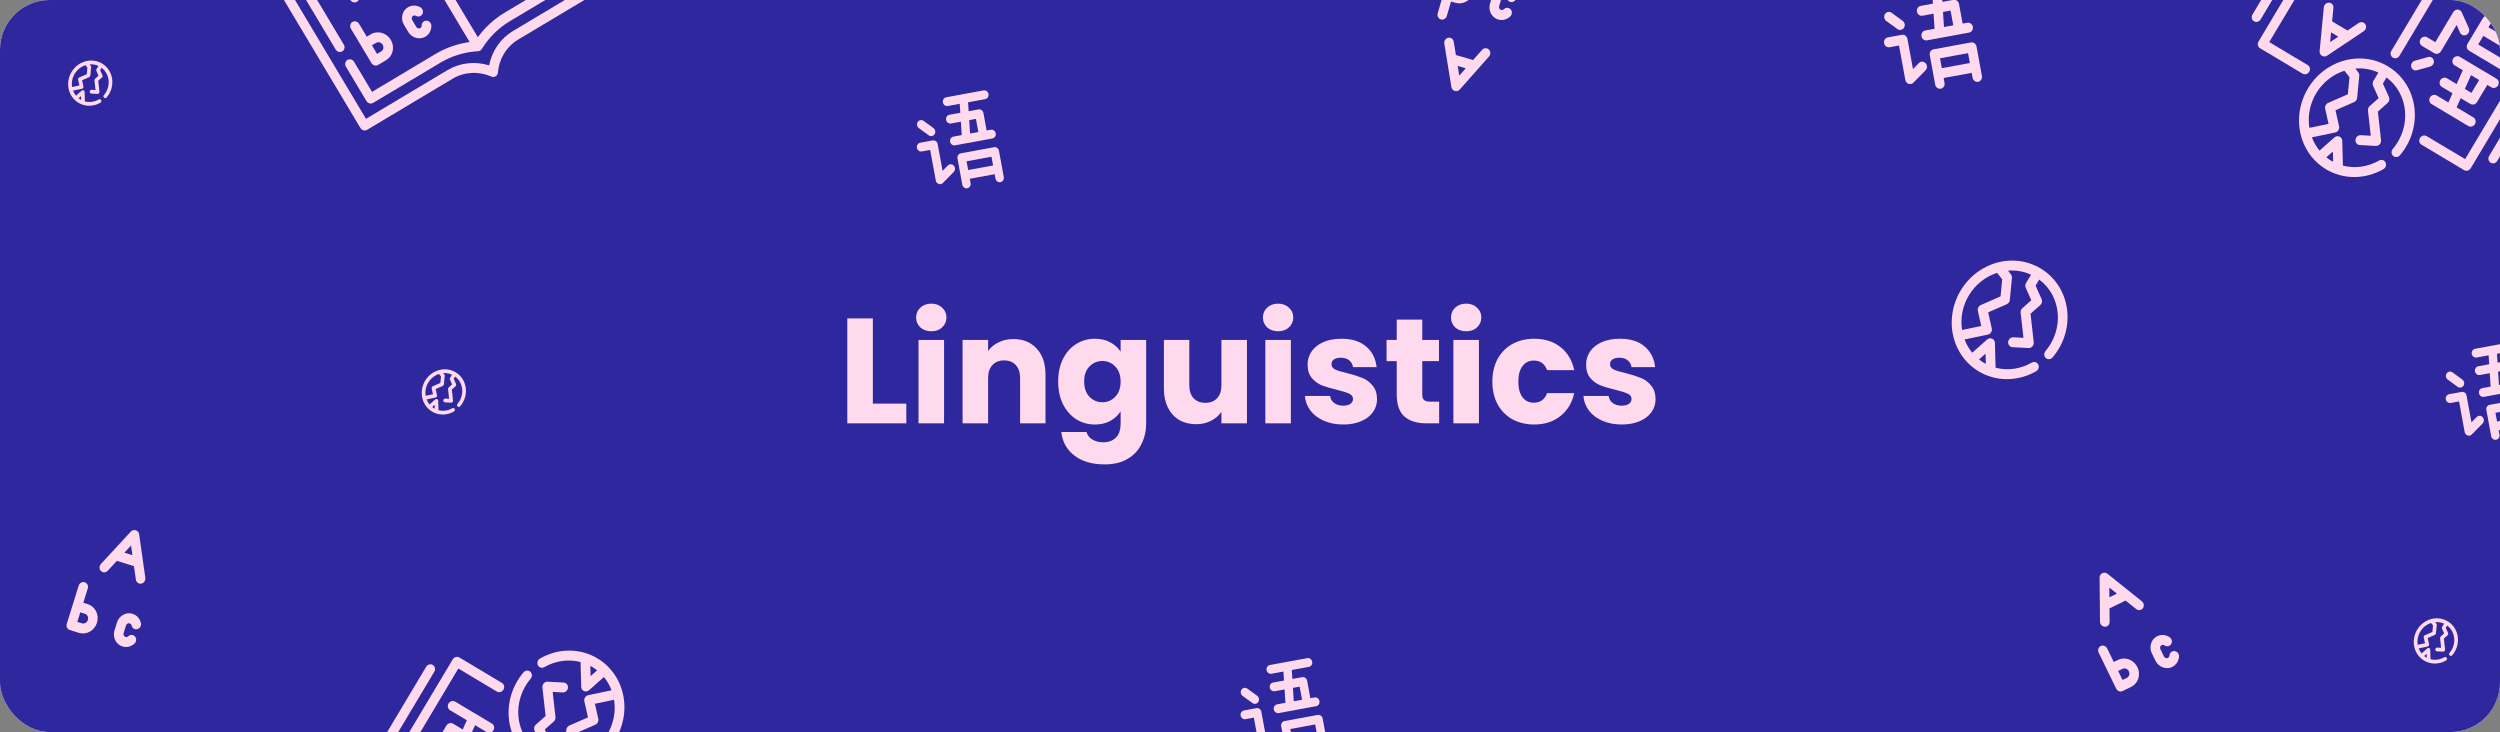 <svg width="1004" height="294" viewBox="0 0 1004 294" fill="none" xmlns="http://www.w3.org/2000/svg">
<rect x="0" y="0" width="1004" height="294" fill="#808080" stroke="none"/>
<g clip-path="url(#clip0)">
<rect width="1004" height="294" rx="20" fill="white"/>
<rect width="1004" height="294" rx="20" fill="#2E279D"/>
<path d="M350.541 162.08H363.981V170H340.281V127.88H350.541V162.08ZM374.034 133.04C372.234 133.04 370.754 132.52 369.594 131.48C368.474 130.4 367.914 129.08 367.914 127.52C367.914 125.92 368.474 124.6 369.594 123.56C370.754 122.48 372.234 121.94 374.034 121.94C375.794 121.94 377.234 122.48 378.354 123.56C379.514 124.6 380.094 125.92 380.094 127.52C380.094 129.08 379.514 130.4 378.354 131.48C377.234 132.52 375.794 133.04 374.034 133.04ZM379.134 136.52V170H368.874V136.52H379.134ZM406.97 136.16C410.89 136.16 414.01 137.44 416.33 140C418.69 142.52 419.87 146 419.87 150.44V170H409.67V151.82C409.67 149.58 409.09 147.84 407.93 146.6C406.77 145.36 405.21 144.74 403.25 144.74C401.29 144.74 399.73 145.36 398.57 146.6C397.41 147.84 396.83 149.58 396.83 151.82V170H386.57V136.52H396.83V140.96C397.87 139.48 399.27 138.32 401.03 137.48C402.79 136.6 404.77 136.16 406.97 136.16ZM439.719 136.04C442.079 136.04 444.139 136.52 445.899 137.48C447.699 138.44 449.079 139.7 450.039 141.26V136.52H460.299V169.94C460.299 173.02 459.679 175.8 458.439 178.28C457.239 180.8 455.379 182.8 452.859 184.28C450.379 185.76 447.279 186.5 443.559 186.5C438.599 186.5 434.579 185.32 431.499 182.96C428.419 180.64 426.659 177.48 426.219 173.48H436.359C436.679 174.76 437.439 175.76 438.639 176.48C439.839 177.24 441.319 177.62 443.079 177.62C445.199 177.62 446.879 177 448.119 175.76C449.399 174.56 450.039 172.62 450.039 169.94V165.2C449.039 166.76 447.659 168.04 445.899 169.04C444.139 170 442.079 170.48 439.719 170.48C436.959 170.48 434.459 169.78 432.219 168.38C429.979 166.94 428.199 164.92 426.879 162.32C425.599 159.68 424.959 156.64 424.959 153.2C424.959 149.76 425.599 146.74 426.879 144.14C428.199 141.54 429.979 139.54 432.219 138.14C434.459 136.74 436.959 136.04 439.719 136.04ZM450.039 153.26C450.039 150.7 449.319 148.68 447.879 147.2C446.479 145.72 444.759 144.98 442.719 144.98C440.679 144.98 438.939 145.72 437.499 147.2C436.099 148.64 435.399 150.64 435.399 153.2C435.399 155.76 436.099 157.8 437.499 159.32C438.939 160.8 440.679 161.54 442.719 161.54C444.759 161.54 446.479 160.8 447.879 159.32C449.319 157.84 450.039 155.82 450.039 153.26ZM500.782 136.52V170H490.522V165.44C489.482 166.92 488.062 168.12 486.262 169.04C484.502 169.92 482.542 170.36 480.382 170.36C477.822 170.36 475.562 169.8 473.602 168.68C471.642 167.52 470.122 165.86 469.042 163.7C467.962 161.54 467.422 159 467.422 156.08V136.52H477.622V154.7C477.622 156.94 478.202 158.68 479.362 159.92C480.522 161.16 482.082 161.78 484.042 161.78C486.042 161.78 487.622 161.16 488.782 159.92C489.942 158.68 490.522 156.94 490.522 154.7V136.52H500.782ZM513.312 133.04C511.512 133.04 510.032 132.52 508.872 131.48C507.752 130.4 507.192 129.08 507.192 127.52C507.192 125.92 507.752 124.6 508.872 123.56C510.032 122.48 511.512 121.94 513.312 121.94C515.072 121.94 516.512 122.48 517.632 123.56C518.792 124.6 519.372 125.92 519.372 127.52C519.372 129.08 518.792 130.4 517.632 131.48C516.512 132.52 515.072 133.04 513.312 133.04ZM518.412 136.52V170H508.152V136.52H518.412ZM539.467 170.48C536.547 170.48 533.947 169.98 531.667 168.98C529.387 167.98 527.587 166.62 526.267 164.9C524.947 163.14 524.207 161.18 524.047 159.02H534.187C534.307 160.18 534.847 161.12 535.807 161.84C536.767 162.56 537.947 162.92 539.347 162.92C540.627 162.92 541.607 162.68 542.287 162.2C543.007 161.68 543.367 161.02 543.367 160.22C543.367 159.26 542.867 158.56 541.867 158.12C540.867 157.64 539.247 157.12 537.007 156.56C534.607 156 532.607 155.42 531.007 154.82C529.407 154.18 528.027 153.2 526.867 151.88C525.707 150.52 525.127 148.7 525.127 146.42C525.127 144.5 525.647 142.76 526.687 141.2C527.767 139.6 529.327 138.34 531.367 137.42C533.447 136.5 535.907 136.04 538.747 136.04C542.947 136.04 546.247 137.08 548.647 139.16C551.087 141.24 552.487 144 552.847 147.44H543.367C543.207 146.28 542.687 145.36 541.807 144.68C540.967 144 539.847 143.66 538.447 143.66C537.247 143.66 536.327 143.9 535.687 144.38C535.047 144.82 534.727 145.44 534.727 146.24C534.727 147.2 535.227 147.92 536.227 148.4C537.267 148.88 538.867 149.36 541.027 149.84C543.507 150.48 545.527 151.12 547.087 151.76C548.647 152.36 550.007 153.36 551.167 154.76C552.367 156.12 552.987 157.96 553.027 160.28C553.027 162.24 552.467 164 551.347 165.56C550.267 167.08 548.687 168.28 546.607 169.16C544.567 170.04 542.187 170.48 539.467 170.48ZM577.964 161.3V170H572.744C569.024 170 566.124 169.1 564.044 167.3C561.964 165.46 560.924 162.48 560.924 158.36V145.04H556.844V136.52H560.924V128.36H571.184V136.52H577.904V145.04H571.184V158.48C571.184 159.48 571.424 160.2 571.904 160.64C572.384 161.08 573.184 161.3 574.304 161.3H577.964ZM588.839 133.04C587.039 133.04 585.559 132.52 584.399 131.48C583.279 130.4 582.719 129.08 582.719 127.52C582.719 125.92 583.279 124.6 584.399 123.56C585.559 122.48 587.039 121.94 588.839 121.94C590.599 121.94 592.039 122.48 593.159 123.56C594.319 124.6 594.899 125.92 594.899 127.52C594.899 129.08 594.319 130.4 593.159 131.48C592.039 132.52 590.599 133.04 588.839 133.04ZM593.939 136.52V170H583.679V136.52H593.939ZM599.334 153.26C599.334 149.78 600.034 146.74 601.434 144.14C602.874 141.54 604.854 139.54 607.374 138.14C609.934 136.74 612.854 136.04 616.134 136.04C620.334 136.04 623.834 137.14 626.634 139.34C629.474 141.54 631.334 144.64 632.214 148.64H621.294C620.374 146.08 618.594 144.8 615.954 144.8C614.074 144.8 612.574 145.54 611.454 147.02C610.334 148.46 609.774 150.54 609.774 153.26C609.774 155.98 610.334 158.08 611.454 159.56C612.574 161 614.074 161.72 615.954 161.72C618.594 161.72 620.374 160.44 621.294 157.88H632.214C631.334 161.8 629.474 164.88 626.634 167.12C623.794 169.36 620.294 170.48 616.134 170.48C612.854 170.48 609.934 169.78 607.374 168.38C604.854 166.98 602.874 164.98 601.434 162.38C600.034 159.78 599.334 156.74 599.334 153.26ZM651.322 170.48C648.402 170.48 645.802 169.98 643.522 168.98C641.242 167.98 639.442 166.62 638.122 164.9C636.802 163.14 636.062 161.18 635.902 159.02H646.042C646.162 160.18 646.702 161.12 647.662 161.84C648.622 162.56 649.802 162.92 651.202 162.92C652.482 162.92 653.462 162.68 654.142 162.2C654.862 161.68 655.222 161.02 655.222 160.22C655.222 159.26 654.722 158.56 653.722 158.12C652.722 157.64 651.102 157.12 648.862 156.56C646.462 156 644.462 155.42 642.862 154.82C641.262 154.18 639.882 153.2 638.722 151.88C637.562 150.52 636.982 148.7 636.982 146.42C636.982 144.5 637.502 142.76 638.542 141.2C639.622 139.6 641.182 138.34 643.222 137.42C645.302 136.5 647.762 136.04 650.602 136.04C654.802 136.04 658.102 137.08 660.502 139.16C662.942 141.24 664.342 144 664.702 147.44H655.222C655.062 146.28 654.542 145.36 653.662 144.68C652.822 144 651.702 143.66 650.302 143.66C649.102 143.66 648.182 143.9 647.542 144.38C646.902 144.82 646.582 145.44 646.582 146.24C646.582 147.2 647.082 147.92 648.082 148.4C649.122 148.88 650.722 149.36 652.882 149.84C655.362 150.48 657.382 151.12 658.942 151.76C660.502 152.36 661.862 153.36 663.022 154.76C664.222 156.12 664.842 157.96 664.882 160.28C664.882 162.24 664.322 164 663.202 165.56C662.122 167.08 660.542 168.28 658.462 169.16C656.422 170.04 654.042 170.48 651.322 170.48Z" fill="#FFD9EE"/>
<path d="M207.406 -63.311C206.971 -63.052 206.663 -62.621 206.549 -62.114C206.435 -61.606 206.524 -61.065 206.798 -60.607L238.756 -7.112L205.98 12.468C203.529 13.941 201.419 15.922 199.777 18.292C198.135 20.662 196.995 23.371 196.427 26.255C193.618 25.388 190.692 25.107 187.827 25.43C184.962 25.753 182.217 26.672 179.759 28.133L146.984 47.713L115.026 -5.781C114.752 -6.239 114.317 -6.575 113.817 -6.715C113.316 -6.855 112.79 -6.788 112.356 -6.528C111.921 -6.268 111.613 -5.837 111.499 -5.33C111.385 -4.823 111.475 -4.281 111.748 -3.823L144.737 51.397C145.01 51.854 145.445 52.19 145.946 52.33C146.446 52.47 146.972 52.403 147.407 52.143L181.821 31.584C184.113 30.222 186.707 29.439 189.398 29.293C192.089 29.148 194.804 29.646 197.332 30.747C197.612 30.87 197.914 30.926 198.213 30.91C198.512 30.893 198.801 30.806 199.055 30.654C199.309 30.502 199.523 30.29 199.679 30.034C199.835 29.778 199.929 29.486 199.954 29.18C200.182 26.433 201.031 23.806 202.434 21.505C203.837 19.204 205.756 17.293 208.042 15.919L242.456 -4.64C242.891 -4.9 243.199 -5.331 243.313 -5.838C243.427 -6.345 243.338 -6.887 243.064 -7.345L210.075 -62.565C209.802 -63.023 209.367 -63.358 208.866 -63.498C208.366 -63.638 207.84 -63.571 207.406 -63.311Z" fill="#FFD9EE"/>
<path d="M141.538 8.82C141.103 9.079 140.795 9.51 140.681 10.018C140.567 10.525 140.656 11.067 140.93 11.524L149.177 25.329C149.45 25.787 149.885 26.123 150.386 26.263C150.887 26.403 151.412 26.336 151.847 26.076L155.124 24.118C156.428 23.339 157.353 22.047 157.695 20.525C158.037 19.003 157.768 17.377 156.948 16.004C156.128 14.631 154.823 13.624 153.321 13.204C151.819 12.784 150.243 12.985 148.939 13.764L147.3 14.743L144.207 9.566C143.934 9.109 143.499 8.773 142.998 8.633C142.498 8.493 141.972 8.56 141.538 8.82ZM153.67 17.962C153.944 18.42 154.033 18.962 153.919 19.469C153.805 19.976 153.497 20.407 153.063 20.667L151.424 21.646L149.362 18.195L151.001 17.215C151.435 16.956 151.961 16.889 152.461 17.029C152.962 17.169 153.397 17.504 153.67 17.962Z" fill="#FFD9EE"/>
<path d="M138.711 -18.636L140.403 -0.915C140.428 -0.655 140.502 -0.4 140.622 -0.165C140.742 0.071 140.905 0.281 141.102 0.456C141.298 0.63 141.525 0.764 141.768 0.851C142.012 0.938 142.267 0.976 142.52 0.962C142.774 0.948 143.019 0.883 143.244 0.771C143.468 0.659 143.666 0.501 143.828 0.307C143.989 0.114 144.11 -0.113 144.184 -0.358C144.258 -0.604 144.283 -0.865 144.258 -1.125L143.74 -6.545L149.908 -10.23L154.435 -7.205C154.874 -6.911 155.401 -6.803 155.9 -6.905C156.399 -7.006 156.829 -7.308 157.096 -7.745C157.363 -8.182 157.444 -8.718 157.322 -9.235C157.201 -9.751 156.886 -10.206 156.447 -10.5L141.644 -20.389C141.333 -20.566 140.986 -20.659 140.637 -20.659C140.288 -20.659 139.949 -20.566 139.653 -20.39C139.358 -20.213 139.115 -19.959 138.95 -19.651C138.785 -19.344 138.702 -18.994 138.711 -18.636ZM146.207 -12.702L143.316 -10.975L142.943 -14.883L146.207 -12.702Z" fill="#FFD9EE"/>
<path d="M165.892 6.363C166.067 6.259 166.269 6.206 166.476 6.209C166.683 6.213 166.888 6.273 167.069 6.384C167.523 6.635 168.046 6.698 168.527 6.56C169.008 6.422 169.409 6.094 169.644 5.646C169.878 5.198 169.928 4.666 169.782 4.163C169.637 3.66 169.307 3.227 168.864 2.956C167.881 2.38 166.754 2.144 165.659 2.285C164.563 2.426 163.56 2.936 162.805 3.736C162.051 4.535 161.586 5.581 161.484 6.709C161.382 7.837 161.648 8.985 162.241 9.975L163.904 12.758C164.494 13.751 165.378 14.53 166.42 14.976C167.462 15.422 168.603 15.51 169.666 15.225C170.729 14.94 171.654 14.299 172.298 13.401C172.942 12.503 173.268 11.398 173.227 10.259C173.198 9.74 172.973 9.245 172.599 8.878C172.225 8.511 171.733 8.303 171.227 8.297C170.722 8.291 170.243 8.489 169.893 8.847C169.544 9.205 169.352 9.696 169.358 10.214C169.369 10.427 169.325 10.636 169.23 10.819C169.135 11.004 168.993 11.156 168.818 11.261C168.686 11.34 168.538 11.39 168.385 11.41C168.231 11.429 168.074 11.417 167.922 11.375C167.77 11.332 167.626 11.259 167.499 11.161C167.372 11.062 167.264 10.94 167.182 10.8L165.519 8.017C165.352 7.737 165.298 7.405 165.368 7.095C165.438 6.785 165.626 6.522 165.892 6.363Z" fill="#FFD9EE"/>
<path d="M194.168 -1.823C194.518 -1.832 194.854 -1.938 195.142 -2.131C195.429 -2.323 195.656 -2.594 195.799 -2.915L198.654 -9.303C198.758 -9.536 198.815 -9.79 198.822 -10.05C198.83 -10.309 198.787 -10.57 198.696 -10.818C198.605 -11.065 198.469 -11.294 198.294 -11.492C198.12 -11.689 197.91 -11.851 197.678 -11.968C197.446 -12.085 197.196 -12.155 196.942 -12.175C196.687 -12.194 196.434 -12.162 196.197 -12.08C195.959 -11.998 195.742 -11.868 195.557 -11.698C195.372 -11.528 195.223 -11.321 195.12 -11.088L193.745 -8.01L187.424 -18.591C187.15 -19.049 186.716 -19.385 186.215 -19.525C185.714 -19.665 185.189 -19.598 184.754 -19.338L179.838 -16.401C179.403 -16.141 179.095 -15.71 178.981 -15.203C178.867 -14.696 178.956 -14.154 179.23 -13.696C179.503 -13.239 179.938 -12.903 180.439 -12.763C180.939 -12.623 181.465 -12.69 181.9 -12.95L185.177 -14.908L192.393 -2.828C192.58 -2.516 192.844 -2.257 193.156 -2.08C193.469 -1.903 193.818 -1.814 194.168 -1.823Z" fill="#FFD9EE"/>
<path d="M137.467 20.617C137.902 20.358 138.21 19.927 138.324 19.42C138.438 18.913 138.348 18.37 138.075 17.913L118.488 -14.874L133.933 -24.101C134.368 -24.361 134.676 -24.792 134.79 -25.299C134.904 -25.806 134.815 -26.348 134.541 -26.806C134.268 -27.264 133.833 -27.599 133.332 -27.739C132.832 -27.879 132.306 -27.812 131.872 -27.553L114.787 -17.346C114.353 -17.087 114.044 -16.656 113.93 -16.148C113.816 -15.641 113.906 -15.099 114.179 -14.642L134.797 19.871C135.071 20.329 135.506 20.664 136.006 20.804C136.507 20.944 137.032 20.877 137.467 20.617Z" fill="#FFD9EE"/>
<path d="M149.838 41.325L176.924 25.144C181.494 22.424 186.666 20.857 192.034 20.566C192.061 20.563 192.081 20.537 192.115 20.541C192.382 20.515 192.639 20.433 192.869 20.3C193.093 20.159 193.283 19.97 193.427 19.745C193.445 19.72 193.478 19.715 193.492 19.683C196.296 15.096 200.129 11.287 204.691 8.555L231.777 -7.626C232.212 -7.886 232.52 -8.317 232.634 -8.824C232.748 -9.331 232.659 -9.873 232.385 -10.331L199.396 -65.551C199.123 -66.009 198.688 -66.344 198.187 -66.484C197.687 -66.624 197.161 -66.557 196.727 -66.298L179.642 -56.091C179.208 -55.832 178.899 -55.401 178.785 -54.894C178.671 -54.386 178.761 -53.844 179.034 -53.387C179.308 -52.929 179.743 -52.593 180.243 -52.453C180.744 -52.313 181.269 -52.38 181.704 -52.64L197.15 -61.867L228.077 -10.099L202.63 5.104C198.438 7.621 194.793 10.96 191.892 14.942L170.797 -20.368C170.524 -20.826 170.089 -21.161 169.588 -21.301C169.088 -21.441 168.562 -21.374 168.128 -21.114C167.693 -20.855 167.385 -20.424 167.271 -19.917C167.157 -19.41 167.246 -18.867 167.52 -18.41L188.605 16.884C183.726 17.559 179.061 19.191 174.862 21.692L149.415 36.895L142.199 24.815C141.925 24.358 141.49 24.022 140.99 23.882C140.489 23.742 139.964 23.809 139.529 24.069C139.094 24.328 138.786 24.759 138.672 25.266C138.558 25.774 138.648 26.316 138.921 26.773L147.168 40.578C147.442 41.036 147.877 41.372 148.377 41.512C148.878 41.652 149.403 41.585 149.838 41.325Z" fill="#FFD9EE"/>
<path d="M1000.24 65.337C999.81 65.077 999.502 64.646 999.388 64.139C999.274 63.632 999.364 63.09 999.637 62.632L1031.59 9.138L998.819 -10.443C996.369 -11.915 994.258 -13.896 992.616 -16.267C990.974 -18.637 989.835 -21.346 989.267 -24.23C986.458 -23.363 983.532 -23.082 980.667 -23.405C977.801 -23.727 975.057 -24.647 972.599 -26.107L939.823 -45.688L907.865 7.807C907.591 8.264 907.157 8.6 906.656 8.74C906.155 8.88 905.63 8.813 905.195 8.553C904.761 8.294 904.452 7.863 904.338 7.356C904.224 6.848 904.314 6.306 904.587 5.849L937.576 -49.371C937.85 -49.829 938.285 -50.165 938.785 -50.305C939.286 -50.445 939.811 -50.378 940.246 -50.118L974.66 -29.558C976.953 -28.197 979.546 -27.413 982.237 -27.268C984.928 -27.123 987.644 -27.62 990.171 -28.722C990.452 -28.845 990.754 -28.9 991.053 -28.884C991.352 -28.868 991.64 -28.781 991.894 -28.629C992.149 -28.477 992.362 -28.264 992.518 -28.009C992.674 -27.753 992.768 -27.461 992.793 -27.155C993.021 -24.408 993.87 -21.78 995.273 -19.48C996.676 -17.179 998.596 -15.267 1000.88 -13.894L1035.3 6.666C1035.73 6.925 1036.04 7.356 1036.15 7.863C1036.27 8.371 1036.18 8.913 1035.9 9.37L1002.91 64.59C1002.64 65.048 1002.21 65.384 1001.71 65.524C1001.2 65.664 1000.68 65.597 1000.24 65.337Z" fill="#FFD9EE"/>
<path d="M931.55 20.662L933.242 2.94C933.267 2.68 933.342 2.425 933.462 2.19C933.582 1.955 933.745 1.744 933.941 1.57C934.138 1.395 934.364 1.261 934.608 1.174C934.851 1.087 935.107 1.05 935.36 1.063C935.613 1.077 935.859 1.142 936.083 1.254C936.307 1.367 936.506 1.524 936.667 1.718C936.828 1.912 936.949 2.138 937.023 2.384C937.097 2.629 937.122 2.89 937.097 3.15L936.579 8.57L942.747 12.255L947.274 9.23C947.713 8.936 948.24 8.829 948.739 8.93C949.238 9.031 949.668 9.334 949.935 9.771C950.202 10.208 950.283 10.743 950.162 11.26C950.04 11.777 949.725 12.232 949.286 12.525L934.484 22.414C934.172 22.591 933.825 22.684 933.476 22.684C933.127 22.684 932.788 22.592 932.493 22.415C932.197 22.238 931.955 21.984 931.789 21.677C931.624 21.369 931.542 21.019 931.55 20.662ZM939.047 14.727L936.156 13L935.783 16.908L939.047 14.727Z" fill="#FFD9EE"/>
<path d="M958.731 -4.338C958.907 -4.234 959.108 -4.18 959.315 -4.184C959.522 -4.187 959.727 -4.248 959.908 -4.358C960.362 -4.609 960.885 -4.673 961.367 -4.535C961.848 -4.397 962.249 -4.069 962.483 -3.621C962.718 -3.173 962.767 -2.64 962.622 -2.138C962.476 -1.635 962.146 -1.201 961.703 -0.93C960.72 -0.354 959.593 -0.118 958.498 -0.259C957.402 -0.4 956.399 -0.91 955.645 -1.71C954.89 -2.51 954.426 -3.555 954.324 -4.683C954.221 -5.812 954.488 -6.96 955.081 -7.95L956.743 -10.733C957.333 -11.725 958.218 -12.505 959.26 -12.951C960.302 -13.397 961.442 -13.484 962.505 -13.199C963.568 -12.914 964.493 -12.273 965.137 -11.375C965.781 -10.477 966.108 -9.373 966.066 -8.233C966.037 -7.715 965.812 -7.219 965.438 -6.852C965.065 -6.486 964.572 -6.277 964.067 -6.271C963.561 -6.266 963.082 -6.463 962.733 -6.822C962.383 -7.18 962.191 -7.671 962.197 -8.189C962.208 -8.401 962.164 -8.61 962.069 -8.794C961.974 -8.978 961.832 -9.13 961.657 -9.235C961.525 -9.314 961.378 -9.365 961.224 -9.384C961.07 -9.404 960.913 -9.392 960.761 -9.349C960.609 -9.306 960.465 -9.234 960.338 -9.135C960.211 -9.037 960.104 -8.914 960.021 -8.775L958.358 -5.992C958.191 -5.712 958.137 -5.38 958.207 -5.07C958.277 -4.76 958.465 -4.497 958.731 -4.338Z" fill="#FFD9EE"/>
<path d="M987.007 3.849C987.357 3.858 987.694 3.964 987.981 4.156C988.268 4.348 988.496 4.619 988.639 4.94L991.493 11.329C991.597 11.562 991.655 11.815 991.662 12.075C991.669 12.335 991.626 12.596 991.535 12.843C991.445 13.091 991.308 13.32 991.134 13.517C990.959 13.714 990.75 13.876 990.517 13.993C990.285 14.111 990.035 14.181 989.781 14.2C989.527 14.219 989.274 14.187 989.036 14.105C988.799 14.024 988.581 13.894 988.396 13.724C988.211 13.554 988.063 13.346 987.959 13.114L986.585 10.035L980.263 20.617C979.99 21.074 979.555 21.41 979.054 21.55C978.554 21.69 978.028 21.623 977.593 21.363L972.677 18.426C972.242 18.167 971.934 17.736 971.82 17.229C971.706 16.721 971.796 16.179 972.069 15.722C972.343 15.264 972.778 14.928 973.278 14.788C973.779 14.648 974.304 14.715 974.739 14.975L978.016 16.933L985.233 4.854C985.419 4.541 985.683 4.283 985.995 4.106C986.308 3.929 986.658 3.84 987.007 3.849Z" fill="#FFD9EE"/>
<path d="M976.562 23.091C976.886 23.284 977.143 23.575 977.299 23.925C977.455 24.276 977.504 24.671 977.44 25.06C977.375 25.45 977.201 25.816 976.937 26.113C976.674 26.41 976.335 26.624 975.961 26.729L970.622 28.222C970.125 28.351 969.607 28.278 969.18 28.017C968.752 27.757 968.45 27.33 968.337 26.828C968.224 26.327 968.311 25.791 968.577 25.336C968.844 24.882 969.269 24.544 969.762 24.397L975.102 22.904C975.602 22.764 976.128 22.831 976.562 23.091Z" fill="#FFD9EE"/>
<path d="M993.32 47.151C993.755 47.411 994.063 47.842 994.177 48.349C994.291 48.856 994.201 49.398 993.928 49.856C993.655 50.314 993.22 50.65 992.719 50.79C992.218 50.93 991.693 50.862 991.258 50.603L976.509 41.791C976.075 41.532 975.766 41.101 975.652 40.594C975.538 40.087 975.628 39.544 975.901 39.087C976.175 38.629 976.61 38.293 977.11 38.153C977.611 38.013 978.136 38.081 978.571 38.34L983.269 41.147L984.921 37.451L980.633 34.889C980.198 34.629 979.89 34.199 979.776 33.691C979.662 33.184 979.751 32.642 980.025 32.184C980.298 31.727 980.733 31.391 981.234 31.251C981.734 31.111 982.26 31.178 982.695 31.438L986.574 33.755L988.95 28.441C988.993 28.369 989.041 28.301 989.093 28.236L985.787 26.261C985.353 26.001 985.044 25.57 984.93 25.063C984.816 24.556 984.906 24.014 985.179 23.556C985.453 23.099 985.888 22.763 986.388 22.623C986.889 22.483 987.414 22.55 987.849 22.81L1002.6 31.621C1003.03 31.881 1003.34 32.311 1003.46 32.819C1003.57 33.326 1003.48 33.868 1003.21 34.326C1002.93 34.783 1002.5 35.119 1002 35.259C1001.5 35.399 1000.97 35.332 1000.54 35.072L998.898 34.093L994.774 40.996C994.501 41.453 994.066 41.789 993.565 41.929C993.064 42.069 992.539 42.002 992.104 41.742L988.225 39.425L986.573 43.121L993.32 47.151ZM992.527 37.312L995.62 32.135L992.356 30.185L989.877 35.729L992.527 37.312Z" fill="#FFD9EE"/>
<path d="M1012.91 14.364C1013.34 14.623 1013.65 15.054 1013.76 15.561C1013.88 16.069 1013.79 16.611 1013.52 17.068L1007.33 27.422C1007.06 27.88 1006.62 28.215 1006.12 28.355C1005.62 28.495 1005.09 28.428 1004.66 28.169L991.55 20.336C991.115 20.077 990.807 19.646 990.693 19.139C990.579 18.631 990.668 18.09 990.942 17.632L997.127 7.278C997.401 6.82 997.835 6.485 998.336 6.345C998.837 6.205 999.362 6.272 999.797 6.531C1000.23 6.791 1000.54 7.222 1000.65 7.729C1000.77 8.236 1000.68 8.778 1000.4 9.236L999.374 10.962L1009.21 16.836L1010.24 15.11C1010.51 14.653 1010.95 14.317 1011.45 14.177C1011.95 14.037 1012.47 14.104 1012.91 14.364ZM997.312 14.413L995.25 17.864L1005.08 23.738L1007.14 20.287L997.312 14.413Z" fill="#FFD9EE"/>
<path d="M930.306 -18.592C930.741 -18.332 931.049 -17.902 931.163 -17.394C931.277 -16.887 931.188 -16.345 930.914 -15.887L911.327 16.899L926.773 26.127C927.207 26.386 927.516 26.817 927.63 27.324C927.744 27.832 927.654 28.374 927.381 28.831C927.107 29.289 926.672 29.625 926.172 29.765C925.671 29.905 925.146 29.838 924.711 29.578L907.627 19.372C907.192 19.112 906.884 18.681 906.77 18.174C906.656 17.667 906.745 17.125 907.019 16.667L927.637 -17.846C927.91 -18.303 928.345 -18.639 928.846 -18.779C929.346 -18.919 929.872 -18.852 930.306 -18.592Z" fill="#FFD9EE"/>
<path d="M942.677 -39.3L969.763 -23.118C974.333 -20.399 979.505 -18.832 984.873 -18.54C984.901 -18.538 984.921 -18.512 984.954 -18.515C985.221 -18.49 985.478 -18.408 985.709 -18.275C985.932 -18.133 986.122 -17.944 986.266 -17.72C986.285 -17.695 986.317 -17.689 986.331 -17.657C989.135 -13.071 992.968 -9.262 997.531 -6.53L1024.62 9.652C1025.05 9.911 1025.36 10.342 1025.47 10.85C1025.59 11.357 1025.5 11.899 1025.22 12.357L992.236 67.576C991.962 68.034 991.527 68.37 991.027 68.51C990.526 68.65 990.001 68.583 989.566 68.323L972.482 58.117C972.047 57.857 971.739 57.426 971.625 56.919C971.511 56.412 971.6 55.87 971.874 55.412C972.147 54.954 972.582 54.618 973.083 54.478C973.583 54.339 974.109 54.406 974.543 54.665L989.989 63.893L1020.92 12.124L995.469 -3.078C991.278 -5.595 987.633 -8.935 984.731 -12.916L963.637 22.393C963.363 22.851 962.929 23.187 962.428 23.327C961.927 23.467 961.402 23.399 960.967 23.14C960.532 22.88 960.224 22.449 960.11 21.942C959.996 21.435 960.086 20.893 960.359 20.435L981.444 -14.859C976.566 -15.533 971.901 -17.165 967.701 -19.667L942.254 -34.869L935.038 -22.79C934.765 -22.332 934.33 -21.997 933.829 -21.857C933.328 -21.716 932.803 -21.784 932.368 -22.043C931.934 -22.303 931.625 -22.734 931.511 -23.241C931.397 -23.748 931.487 -24.29 931.76 -24.748L940.008 -38.553C940.281 -39.011 940.716 -39.346 941.217 -39.486C941.717 -39.626 942.243 -39.559 942.677 -39.3Z" fill="#FFD9EE"/>
<path d="M958.905 26.591C961.776 28.285 964.22 30.62 966.066 33.433C967.911 36.246 969.113 39.468 969.586 42.872C970.06 46.276 969.793 49.78 968.806 53.135C967.818 56.49 966.133 59.616 963.87 62.291C963.704 62.503 963.5 62.679 963.269 62.812C963.039 62.943 962.787 63.028 962.528 63.059C962.27 63.091 962.01 63.069 961.765 62.996C961.519 62.922 961.293 62.798 961.099 62.631C960.905 62.464 960.748 62.257 960.637 62.023C960.525 61.788 960.462 61.531 960.451 61.267C960.439 61.002 960.48 60.736 960.57 60.483C960.661 60.23 960.799 59.996 960.977 59.795C962.755 57.696 964.106 55.262 964.946 52.646C965.786 50.031 966.096 47.289 965.857 44.595C965.618 41.901 964.834 39.312 963.556 36.992C962.278 34.671 960.533 32.668 958.43 31.11L956.972 33.55L959.407 38.984C959.58 39.373 959.622 39.815 959.524 40.243C959.427 40.671 959.197 41.06 958.869 41.351L954.948 44.832L956.23 56.31C956.262 56.602 956.231 56.902 956.136 57.186C956.042 57.47 955.888 57.731 955.685 57.952C955.483 58.172 955.236 58.345 954.965 58.458C954.693 58.571 954.403 58.622 954.115 58.606L947.707 58.26C947.195 58.233 946.724 57.999 946.396 57.608C946.069 57.218 945.913 56.702 945.962 56.176C946.011 55.65 946.261 55.156 946.658 54.802C947.054 54.449 947.565 54.265 948.076 54.291L952.103 54.508L950.972 44.389C950.936 44.062 950.98 43.727 951.102 43.414C951.223 43.102 951.417 42.822 951.667 42.6L955.257 39.416L953.006 34.381C952.878 34.089 952.824 33.767 952.847 33.441C952.871 33.115 952.973 32.797 953.143 32.515L955.152 29.151C952.283 27.818 949.101 27.258 945.896 27.523L947.08 29.036C947.384 29.422 947.526 29.919 947.478 30.425L946.632 39.286C946.598 39.653 946.465 40.009 946.248 40.312C946.031 40.616 945.738 40.855 945.403 41.003L937.931 44.28L939.382 50.736C939.441 50.998 939.446 51.272 939.398 51.541C939.349 51.81 939.247 52.069 939.099 52.3C938.95 52.532 938.758 52.733 938.534 52.889C938.311 53.045 938.06 53.154 937.798 53.209L928.46 55.16C929.189 57.103 930.221 58.9 931.518 60.483L937.481 55.199C937.761 54.95 938.1 54.784 938.459 54.719C938.819 54.654 939.184 54.693 939.514 54.832C939.844 54.971 940.125 55.203 940.325 55.504C940.525 55.804 940.636 56.16 940.646 56.53L940.912 66.507C945.738 67.768 950.939 67.039 955.423 64.473C955.879 64.21 956.41 64.14 956.899 64.277C957.389 64.414 957.796 64.747 958.031 65.204C958.267 65.66 958.311 66.201 958.155 66.71C957.999 67.218 957.655 67.65 957.199 67.913C953.583 69.997 949.54 71.095 945.472 71.097C941.405 71.099 937.458 70.004 934.025 67.923C930.593 65.842 927.796 62.847 925.915 59.239C924.033 55.63 923.134 51.535 923.306 47.363C923.478 43.191 924.717 39.089 926.896 35.468C929.076 31.846 932.121 28.833 935.727 26.729C939.332 24.626 943.371 23.506 947.439 23.481C951.507 23.457 955.461 24.529 958.905 26.591ZM936.989 64.941L936.878 60.857L934.26 63.177C934.884 63.68 935.541 64.14 936.225 64.555C936.471 64.702 936.741 64.809 936.989 64.941ZM927.453 51.353L935.149 49.745L933.784 43.676C933.681 43.216 933.745 42.726 933.965 42.295C934.184 41.865 934.544 41.523 934.978 41.331L942.9 37.857L943.557 31.003L941.528 28.414C936.892 29.882 932.88 33.048 930.277 37.29C927.673 41.533 926.666 46.548 927.453 51.353Z" fill="#FFD9EE"/>
<path d="M173.813 267.04C174.248 267.3 174.556 267.731 174.67 268.238C174.784 268.745 174.695 269.287 174.421 269.745L142.463 323.239L175.239 342.82C177.689 344.292 179.8 346.273 181.442 348.643C183.084 351.013 184.223 353.723 184.792 356.607C187.6 355.74 190.526 355.459 193.392 355.782C196.257 356.104 199.002 357.024 201.459 358.484L234.235 378.065L266.193 324.57C266.467 324.113 266.902 323.777 267.402 323.637C267.903 323.497 268.428 323.564 268.863 323.824C269.298 324.083 269.606 324.514 269.72 325.021C269.834 325.529 269.744 326.071 269.471 326.528L236.482 381.748C236.208 382.206 235.774 382.542 235.273 382.682C234.772 382.822 234.247 382.755 233.812 382.495L199.398 361.935C197.105 360.574 194.512 359.79 191.821 359.645C189.13 359.5 186.415 359.997 183.887 361.099C183.606 361.222 183.305 361.277 183.005 361.261C182.706 361.245 182.418 361.158 182.164 361.006C181.909 360.854 181.696 360.641 181.54 360.386C181.384 360.13 181.29 359.838 181.265 359.532C181.037 356.785 180.188 354.157 178.785 351.857C177.382 349.556 175.462 347.644 173.177 346.271L138.763 325.711C138.328 325.452 138.02 325.021 137.906 324.514C137.792 324.006 137.881 323.464 138.155 323.007L171.144 267.787C171.417 267.329 171.852 266.993 172.353 266.853C172.853 266.713 173.379 266.78 173.813 267.04Z" fill="#FFD9EE"/>
<path d="M180.738 285.225C180.303 284.966 179.995 284.535 179.881 284.028C179.767 283.521 179.857 282.978 180.13 282.521C180.404 282.063 180.838 281.727 181.339 281.587C181.84 281.447 182.365 281.515 182.8 281.774L197.549 290.585C197.984 290.845 198.292 291.276 198.406 291.783C198.52 292.29 198.43 292.832 198.157 293.29C197.883 293.748 197.449 294.084 196.948 294.224C196.447 294.364 195.922 294.296 195.487 294.037L190.789 291.23L189.137 294.926L193.425 297.488C193.86 297.748 194.168 298.178 194.282 298.686C194.396 299.193 194.307 299.735 194.033 300.193C193.76 300.65 193.325 300.986 192.824 301.126C192.324 301.266 191.798 301.199 191.364 300.939L187.485 298.622L185.108 303.936C185.065 304.008 185.018 304.076 184.965 304.141L188.271 306.116C188.705 306.376 189.014 306.807 189.128 307.314C189.242 307.821 189.152 308.363 188.879 308.821C188.605 309.278 188.17 309.614 187.67 309.754C187.169 309.894 186.644 309.827 186.209 309.567L171.46 300.756C171.025 300.496 170.717 300.066 170.603 299.558C170.489 299.051 170.579 298.509 170.852 298.051C171.125 297.594 171.56 297.258 172.061 297.118C172.562 296.978 173.087 297.045 173.522 297.305L175.161 298.284L179.284 291.381C179.558 290.924 179.992 290.588 180.493 290.448C180.994 290.308 181.519 290.375 181.954 290.635L185.833 292.952L187.485 289.256L180.738 285.225ZM181.531 295.065L178.438 300.242L181.703 302.192L184.181 296.648L181.531 295.065Z" fill="#FFD9EE"/>
<path d="M231.381 371.677L204.295 355.495C199.725 352.776 194.553 351.209 189.185 350.917C189.157 350.915 189.137 350.889 189.104 350.892C188.837 350.867 188.58 350.785 188.349 350.652C188.126 350.51 187.936 350.321 187.792 350.097C187.773 350.071 187.741 350.066 187.727 350.034C184.923 345.448 181.09 341.639 176.527 338.907L149.441 322.725C149.007 322.465 148.699 322.035 148.585 321.527C148.471 321.02 148.56 320.478 148.834 320.02L181.822 264.801C182.096 264.343 182.531 264.007 183.031 263.867C183.532 263.727 184.058 263.794 184.492 264.054L201.577 274.26C202.011 274.52 202.319 274.951 202.433 275.458C202.547 275.965 202.458 276.507 202.184 276.965C201.911 277.423 201.476 277.758 200.975 277.898C200.475 278.038 199.949 277.971 199.515 277.712L184.069 268.484L153.142 320.253L178.589 335.455C182.781 337.972 186.426 341.312 189.327 345.293L210.421 309.984C210.695 309.526 211.13 309.19 211.63 309.05C212.131 308.91 212.656 308.977 213.091 309.237C213.526 309.497 213.834 309.928 213.948 310.435C214.062 310.942 213.972 311.484 213.699 311.942L192.614 347.236C197.492 347.91 202.157 349.542 206.357 352.044L231.804 367.246L239.02 355.167C239.294 354.709 239.728 354.373 240.229 354.233C240.73 354.093 241.255 354.161 241.69 354.42C242.124 354.68 242.433 355.111 242.547 355.618C242.661 356.125 242.571 356.667 242.298 357.125L234.05 370.93C233.777 371.388 233.342 371.723 232.842 371.863C232.341 372.003 231.815 371.936 231.381 371.677Z" fill="#FFD9EE"/>
<path d="M215.153 305.786C212.282 304.092 209.838 301.757 207.993 298.944C206.147 296.131 204.945 292.909 204.472 289.505C203.998 286.1 204.265 282.597 205.253 279.242C206.24 275.887 207.925 272.761 210.188 270.086C210.354 269.874 210.558 269.697 210.789 269.565C211.019 269.434 211.271 269.349 211.53 269.318C211.788 269.286 212.048 269.307 212.294 269.381C212.539 269.455 212.765 269.579 212.959 269.746C213.153 269.913 213.31 270.12 213.421 270.354C213.533 270.589 213.596 270.846 213.607 271.11C213.619 271.375 213.578 271.641 213.488 271.894C213.397 272.147 213.259 272.381 213.081 272.582C211.303 274.681 209.952 277.115 209.112 279.731C208.272 282.346 207.962 285.088 208.201 287.782C208.44 290.476 209.224 293.065 210.502 295.385C211.78 297.706 213.525 299.709 215.628 301.268L217.086 298.827L214.651 293.392C214.478 293.004 214.436 292.562 214.534 292.134C214.631 291.706 214.861 291.317 215.189 291.026L219.11 287.545L217.828 276.067C217.796 275.774 217.827 275.475 217.922 275.191C218.016 274.907 218.17 274.646 218.373 274.425C218.575 274.205 218.822 274.032 219.093 273.919C219.365 273.806 219.655 273.755 219.943 273.771L226.351 274.117C226.863 274.144 227.334 274.378 227.662 274.769C227.989 275.159 228.145 275.675 228.096 276.201C228.047 276.727 227.797 277.221 227.4 277.575C227.004 277.928 226.494 278.112 225.982 278.086L221.955 277.869L223.086 287.988C223.122 288.315 223.078 288.65 222.957 288.963C222.835 289.275 222.641 289.555 222.391 289.776L218.801 292.961L221.052 297.996C221.18 298.288 221.234 298.61 221.211 298.936C221.187 299.261 221.085 299.58 220.915 299.862L218.906 303.226C221.775 304.559 224.957 305.119 228.162 304.854L226.978 303.341C226.674 302.955 226.532 302.458 226.58 301.952L227.426 293.091C227.46 292.724 227.593 292.368 227.81 292.065C228.027 291.761 228.32 291.522 228.655 291.374L236.127 288.097L234.676 281.641C234.617 281.379 234.612 281.105 234.661 280.836C234.709 280.567 234.811 280.308 234.96 280.076C235.108 279.845 235.3 279.644 235.524 279.488C235.747 279.332 235.998 279.223 236.26 279.168L245.598 277.217C244.869 275.274 243.837 273.477 242.54 271.894L236.577 277.178C236.297 277.427 235.958 277.593 235.599 277.658C235.239 277.723 234.874 277.684 234.544 277.545C234.214 277.406 233.933 277.173 233.733 276.873C233.533 276.573 233.422 276.217 233.412 275.847L233.146 265.87C228.32 264.609 223.119 265.338 218.636 267.904C218.179 268.167 217.648 268.237 217.159 268.1C216.67 267.963 216.262 267.63 216.027 267.173C215.791 266.717 215.747 266.175 215.903 265.667C216.059 265.159 216.403 264.726 216.859 264.464C220.475 262.38 224.519 261.282 228.586 261.28C232.653 261.278 236.6 262.373 240.033 264.454C243.465 266.535 246.262 269.53 248.143 273.138C250.025 276.747 250.924 280.842 250.752 285.014C250.58 289.186 249.342 293.288 247.162 296.909C244.982 300.531 241.937 303.544 238.331 305.648C234.726 307.751 230.687 308.871 226.619 308.896C222.551 308.92 218.597 307.847 215.153 305.786ZM237.069 267.436L237.18 271.52L239.798 269.2C239.174 268.697 238.517 268.237 237.833 267.822C237.587 267.675 237.317 267.568 237.069 267.436ZM246.605 281.024L238.91 282.632L240.274 288.701C240.377 289.161 240.313 289.651 240.094 290.082C239.874 290.512 239.514 290.854 239.08 291.045L231.158 294.52L230.501 301.374L232.53 303.963C237.166 302.495 241.178 299.329 243.781 295.087C246.385 290.844 247.392 285.829 246.605 281.024Z" fill="#FFD9EE"/>
<path d="M819.423 107.759C822.294 109.452 824.738 111.788 826.584 114.601C828.429 117.414 829.631 120.636 830.104 124.04C830.578 127.444 830.311 130.948 829.324 134.303C828.336 137.658 826.651 140.784 824.388 143.459C824.222 143.671 824.018 143.848 823.787 143.979C823.557 144.111 823.305 144.196 823.046 144.227C822.788 144.259 822.528 144.237 822.283 144.164C822.037 144.09 821.811 143.966 821.617 143.799C821.423 143.632 821.266 143.425 821.155 143.191C821.043 142.956 820.98 142.699 820.969 142.435C820.957 142.17 820.998 141.904 821.088 141.651C821.179 141.398 821.317 141.164 821.495 140.963C823.273 138.864 824.625 136.43 825.464 133.814C826.304 131.198 826.614 128.457 826.375 125.763C826.136 123.069 825.353 120.48 824.074 118.159C822.796 115.839 821.051 113.836 818.948 112.277L817.49 114.717L819.925 120.152C820.098 120.541 820.14 120.983 820.043 121.411C819.945 121.839 819.715 122.228 819.387 122.519L815.466 126L816.748 137.478C816.781 137.77 816.749 138.07 816.655 138.354C816.56 138.638 816.406 138.899 816.204 139.119C816.001 139.34 815.755 139.513 815.483 139.626C815.211 139.739 814.921 139.79 814.633 139.774L808.225 139.427C807.713 139.401 807.242 139.167 806.915 138.776C806.587 138.385 806.431 137.87 806.48 137.344C806.529 136.818 806.779 136.324 807.176 135.97C807.572 135.617 808.083 135.433 808.594 135.459L812.621 135.676L811.49 125.557C811.454 125.23 811.498 124.895 811.62 124.582C811.741 124.27 811.935 123.99 812.185 123.769L815.775 120.584L813.524 115.549C813.396 115.257 813.342 114.934 813.366 114.609C813.389 114.283 813.491 113.965 813.661 113.683L815.67 110.319C812.801 108.986 809.619 108.426 806.414 108.691L807.599 110.204C807.902 110.59 808.044 111.087 807.996 111.593L807.15 120.454C807.116 120.821 806.983 121.177 806.766 121.48C806.549 121.784 806.257 122.023 805.921 122.171L798.449 125.448L799.9 131.904C799.959 132.166 799.964 132.44 799.916 132.709C799.867 132.978 799.765 133.237 799.617 133.469C799.468 133.7 799.276 133.901 799.052 134.057C798.829 134.213 798.578 134.322 798.316 134.377L788.978 136.328C789.707 138.271 790.739 140.068 792.036 141.651L797.999 136.367C798.279 136.118 798.618 135.952 798.978 135.887C799.337 135.822 799.703 135.861 800.032 136C800.362 136.139 800.643 136.371 800.843 136.672C801.043 136.972 801.154 137.328 801.164 137.698L801.43 147.675C806.256 148.936 811.457 148.207 815.941 145.641C816.397 145.378 816.928 145.308 817.417 145.445C817.907 145.582 818.314 145.915 818.549 146.372C818.785 146.828 818.829 147.369 818.673 147.878C818.517 148.386 818.173 148.818 817.717 149.081C814.101 151.165 810.058 152.263 805.991 152.265C801.924 152.267 797.976 151.172 794.544 149.091C791.111 147.01 788.314 144.015 786.433 140.407C784.551 136.798 783.652 132.703 783.824 128.531C783.997 124.359 785.235 120.257 787.415 116.636C789.594 113.014 792.64 110.001 796.245 107.897C799.85 105.794 803.889 104.673 807.957 104.649C812.025 104.625 815.979 105.697 819.423 107.759ZM797.507 146.109L797.396 142.025L794.778 144.345C795.402 144.848 796.059 145.308 796.744 145.723C796.989 145.87 797.259 145.977 797.507 146.109ZM787.971 132.521L795.667 130.913L794.303 124.844C794.199 124.384 794.263 123.894 794.483 123.463C794.702 123.033 795.062 122.691 795.496 122.499L803.418 119.025L804.075 112.171L802.046 109.582C797.41 111.05 793.398 114.216 790.795 118.458C788.192 122.701 787.184 127.716 787.971 132.521Z" fill="#FFD9EE"/>
<path d="M182.961 149.49C184.057 150.136 184.99 151.028 185.694 152.102C186.399 153.176 186.858 154.406 187.038 155.706C187.219 157.005 187.117 158.343 186.74 159.624C186.363 160.905 185.72 162.098 184.856 163.12C184.793 163.2 184.715 163.268 184.627 163.318C184.539 163.369 184.442 163.401 184.344 163.413C184.245 163.425 184.146 163.417 184.052 163.389C183.958 163.361 183.872 163.313 183.798 163.25C183.724 163.186 183.664 163.107 183.622 163.017C183.579 162.928 183.555 162.83 183.551 162.729C183.546 162.628 183.562 162.526 183.596 162.429C183.631 162.333 183.684 162.243 183.751 162.167C184.43 161.365 184.946 160.436 185.267 159.437C185.588 158.439 185.706 157.392 185.615 156.364C185.523 155.335 185.224 154.347 184.736 153.46C184.248 152.574 183.582 151.81 182.779 151.215L182.222 152.146L183.152 154.221C183.218 154.37 183.234 154.539 183.197 154.702C183.16 154.865 183.072 155.014 182.947 155.125L181.45 156.454L181.939 160.836C181.952 160.948 181.939 161.062 181.903 161.17C181.867 161.279 181.809 161.379 181.731 161.463C181.654 161.547 181.56 161.613 181.456 161.656C181.352 161.699 181.242 161.719 181.132 161.713L178.685 161.58C178.49 161.57 178.31 161.481 178.185 161.332C178.06 161.183 178 160.986 178.019 160.785C178.038 160.584 178.133 160.395 178.284 160.26C178.436 160.126 178.631 160.055 178.826 160.065L180.364 160.148L179.932 156.285C179.918 156.16 179.935 156.032 179.981 155.913C180.027 155.793 180.102 155.687 180.197 155.602L181.568 154.386L180.708 152.464C180.659 152.352 180.639 152.229 180.648 152.105C180.657 151.981 180.696 151.859 180.761 151.751L181.528 150.467C180.432 149.958 179.217 149.744 177.994 149.845L178.446 150.423C178.562 150.57 178.616 150.76 178.598 150.953L178.275 154.336C178.262 154.477 178.211 154.613 178.128 154.728C178.045 154.844 177.934 154.935 177.806 154.992L174.953 156.243L175.507 158.708C175.529 158.808 175.531 158.913 175.513 159.015C175.494 159.118 175.455 159.217 175.398 159.305C175.342 159.394 175.268 159.47 175.183 159.53C175.098 159.59 175.002 159.631 174.902 159.652L171.337 160.397C171.615 161.139 172.009 161.825 172.504 162.429L174.781 160.412C174.888 160.317 175.017 160.253 175.154 160.229C175.292 160.204 175.431 160.219 175.557 160.272C175.683 160.325 175.79 160.414 175.867 160.528C175.943 160.643 175.986 160.779 175.989 160.92L176.091 164.729C177.934 165.211 179.919 164.932 181.631 163.953C181.805 163.852 182.008 163.826 182.195 163.878C182.381 163.93 182.537 164.057 182.627 164.232C182.717 164.406 182.734 164.613 182.674 164.807C182.615 165.001 182.483 165.166 182.309 165.266C180.929 166.062 179.385 166.481 177.832 166.482C176.279 166.482 174.772 166.065 173.462 165.27C172.151 164.475 171.083 163.332 170.365 161.954C169.647 160.577 169.303 159.013 169.369 157.42C169.435 155.827 169.908 154.261 170.74 152.879C171.572 151.496 172.735 150.346 174.111 149.542C175.488 148.739 177.03 148.312 178.583 148.302C180.136 148.293 181.646 148.703 182.961 149.49ZM174.593 164.131L174.551 162.572L173.551 163.458C173.789 163.65 174.04 163.826 174.302 163.984C174.395 164.04 174.498 164.081 174.593 164.131ZM170.952 158.944L173.89 158.33L173.37 156.013C173.33 155.837 173.355 155.65 173.438 155.485C173.522 155.321 173.659 155.19 173.825 155.117L176.85 153.791L177.101 151.174L176.326 150.186C174.556 150.746 173.024 151.955 172.03 153.575C171.036 155.194 170.652 157.109 170.952 158.944Z" fill="#FFD9EE"/>
<path d="M982.961 249.49C984.057 250.136 984.99 251.028 985.694 252.102C986.399 253.176 986.858 254.406 987.038 255.706C987.219 257.005 987.117 258.343 986.74 259.624C986.363 260.905 985.72 262.098 984.856 263.12C984.793 263.2 984.715 263.268 984.627 263.318C984.539 263.369 984.442 263.401 984.344 263.413C984.245 263.425 984.146 263.417 984.052 263.389C983.958 263.361 983.872 263.313 983.798 263.25C983.724 263.186 983.664 263.107 983.622 263.017C983.579 262.928 983.555 262.83 983.551 262.729C983.546 262.628 983.562 262.526 983.596 262.429C983.631 262.333 983.684 262.243 983.751 262.167C984.43 261.365 984.946 260.436 985.267 259.437C985.588 258.439 985.706 257.392 985.615 256.364C985.523 255.335 985.224 254.347 984.736 253.46C984.248 252.574 983.582 251.81 982.779 251.215L982.222 252.146L983.152 254.221C983.218 254.37 983.234 254.539 983.197 254.702C983.16 254.865 983.072 255.014 982.947 255.125L981.45 256.454L981.939 260.836C981.952 260.948 981.939 261.062 981.903 261.17C981.867 261.279 981.809 261.379 981.731 261.463C981.654 261.547 981.56 261.613 981.456 261.656C981.352 261.699 981.242 261.719 981.132 261.713L978.685 261.58C978.49 261.57 978.31 261.481 978.185 261.332C978.06 261.183 978 260.986 978.019 260.785C978.038 260.584 978.133 260.395 978.284 260.26C978.436 260.126 978.631 260.055 978.826 260.065L980.364 260.148L979.932 256.285C979.918 256.16 979.935 256.032 979.981 255.913C980.027 255.793 980.102 255.687 980.197 255.602L981.568 254.386L980.708 252.464C980.659 252.352 980.639 252.229 980.648 252.105C980.657 251.981 980.696 251.859 980.761 251.751L981.528 250.467C980.432 249.958 979.217 249.744 977.994 249.845L978.446 250.423C978.562 250.57 978.616 250.76 978.598 250.953L978.275 254.336C978.262 254.477 978.211 254.613 978.128 254.728C978.045 254.844 977.934 254.935 977.806 254.992L974.953 256.243L975.507 258.708C975.529 258.808 975.531 258.913 975.513 259.015C975.494 259.118 975.455 259.217 975.398 259.305C975.342 259.394 975.268 259.47 975.183 259.53C975.098 259.59 975.002 259.631 974.902 259.652L971.337 260.397C971.615 261.139 972.009 261.825 972.504 262.429L974.781 260.412C974.888 260.317 975.017 260.253 975.154 260.229C975.292 260.204 975.431 260.219 975.557 260.272C975.683 260.325 975.79 260.414 975.867 260.528C975.943 260.643 975.986 260.779 975.989 260.92L976.091 264.729C977.934 265.211 979.919 264.932 981.631 263.953C981.805 263.852 982.008 263.826 982.195 263.878C982.381 263.93 982.537 264.057 982.627 264.232C982.717 264.406 982.734 264.613 982.674 264.807C982.615 265.001 982.483 265.166 982.309 265.266C980.929 266.062 979.385 266.481 977.832 266.482C976.279 266.482 974.772 266.065 973.462 265.27C972.151 264.475 971.083 263.332 970.365 261.954C969.647 260.577 969.303 259.013 969.369 257.42C969.435 255.827 969.908 254.261 970.74 252.879C971.572 251.496 972.735 250.346 974.111 249.542C975.488 248.739 977.03 248.312 978.583 248.302C980.136 248.293 981.646 248.703 982.961 249.49ZM974.593 264.131L974.551 262.572L973.551 263.458C973.789 263.65 974.04 263.826 974.302 263.984C974.395 264.04 974.498 264.081 974.593 264.131ZM970.952 258.944L973.89 258.33L973.37 256.013C973.33 255.837 973.355 255.65 973.438 255.485C973.522 255.321 973.659 255.19 973.825 255.117L976.85 253.791L977.101 251.174L976.326 250.186C974.556 250.746 973.024 251.955 972.03 253.575C971.036 255.194 970.652 257.109 970.952 258.944Z" fill="#FFD9EE"/>
<path d="M40.961 25.49C42.056 26.136 42.99 27.028 43.694 28.102C44.399 29.176 44.858 30.406 45.038 31.706C45.219 33.005 45.117 34.343 44.74 35.624C44.363 36.905 43.72 38.098 42.856 39.12C42.793 39.2 42.715 39.268 42.627 39.318C42.539 39.369 42.442 39.401 42.344 39.413C42.245 39.425 42.146 39.417 42.052 39.389C41.959 39.361 41.872 39.313 41.798 39.249C41.724 39.186 41.664 39.107 41.622 39.017C41.579 38.928 41.555 38.83 41.55 38.729C41.546 38.628 41.562 38.526 41.596 38.429C41.631 38.333 41.684 38.243 41.751 38.167C42.43 37.365 42.946 36.436 43.267 35.437C43.588 34.439 43.706 33.392 43.615 32.364C43.523 31.335 43.224 30.347 42.736 29.46C42.248 28.574 41.582 27.81 40.779 27.215L40.222 28.146L41.152 30.221C41.218 30.37 41.234 30.539 41.197 30.702C41.16 30.865 41.072 31.014 40.947 31.125L39.45 32.454L39.939 36.836C39.952 36.948 39.939 37.062 39.903 37.17C39.867 37.279 39.809 37.379 39.731 37.463C39.654 37.547 39.56 37.613 39.456 37.656C39.352 37.7 39.242 37.719 39.132 37.713L36.685 37.581C36.49 37.57 36.31 37.481 36.185 37.332C36.06 37.183 36 36.986 36.019 36.785C36.038 36.584 36.133 36.395 36.285 36.261C36.436 36.126 36.631 36.055 36.826 36.065L38.364 36.148L37.932 32.285C37.918 32.16 37.935 32.032 37.981 31.913C38.028 31.793 38.102 31.687 38.197 31.602L39.568 30.386L38.708 28.464C38.659 28.352 38.639 28.229 38.648 28.105C38.657 27.981 38.696 27.859 38.761 27.751L39.528 26.467C38.432 25.958 37.217 25.744 35.994 25.845L36.446 26.423C36.562 26.57 36.616 26.76 36.598 26.953L36.275 30.336C36.262 30.477 36.211 30.613 36.128 30.728C36.045 30.844 35.934 30.936 35.806 30.992L32.953 32.243L33.507 34.708C33.529 34.808 33.531 34.913 33.513 35.015C33.494 35.118 33.455 35.217 33.398 35.305C33.342 35.394 33.268 35.47 33.183 35.53C33.098 35.59 33.002 35.631 32.902 35.652L29.337 36.397C29.615 37.139 30.009 37.825 30.504 38.429L32.781 36.412C32.888 36.317 33.017 36.254 33.154 36.229C33.292 36.204 33.431 36.219 33.557 36.272C33.683 36.325 33.79 36.414 33.867 36.528C33.943 36.643 33.986 36.779 33.989 36.92L34.091 40.729C35.934 41.211 37.919 40.932 39.631 39.953C39.805 39.852 40.008 39.826 40.195 39.878C40.382 39.93 40.537 40.057 40.627 40.232C40.717 40.406 40.734 40.613 40.674 40.807C40.615 41.001 40.483 41.166 40.309 41.266C38.929 42.062 37.385 42.481 35.832 42.482C34.279 42.482 32.772 42.065 31.462 41.27C30.151 40.475 29.083 39.332 28.365 37.954C27.647 36.577 27.303 35.013 27.369 33.42C27.435 31.828 27.907 30.261 28.74 28.879C29.572 27.496 30.735 26.346 32.111 25.542C33.488 24.739 35.03 24.312 36.583 24.302C38.136 24.293 39.646 24.703 40.961 25.49ZM32.593 40.131L32.551 38.572L31.551 39.458C31.79 39.65 32.04 39.826 32.301 39.984C32.395 40.04 32.498 40.081 32.593 40.131ZM28.952 34.944L31.89 34.33L31.37 32.013C31.33 31.837 31.355 31.65 31.438 31.485C31.522 31.321 31.66 31.19 31.825 31.117L34.85 29.791L35.101 27.174L34.326 26.186C32.556 26.746 31.024 27.955 30.03 29.575C29.036 31.194 28.652 33.109 28.952 34.944Z" fill="#FFD9EE"/>
<path d="M34.024 233.831C33.541 233.68 33.014 233.737 32.56 233.99C32.106 234.243 31.762 234.672 31.603 235.18L26.811 250.531C26.652 251.039 26.691 251.587 26.921 252.054C27.15 252.521 27.55 252.867 28.034 253.018L31.678 254.156C33.128 254.609 34.708 254.436 36.07 253.677C37.432 252.918 38.465 251.633 38.942 250.107C39.419 248.58 39.3 246.936 38.612 245.536C37.923 244.137 36.722 243.096 35.273 242.644L33.45 242.075L35.248 236.318C35.406 235.809 35.367 235.261 35.137 234.795C34.908 234.328 34.508 233.982 34.024 233.831ZM35.297 248.969C35.139 249.478 34.794 249.906 34.34 250.159C33.886 250.412 33.359 250.469 32.876 250.319L31.054 249.75L32.252 245.912L34.074 246.481C34.558 246.632 34.958 246.979 35.187 247.445C35.417 247.912 35.456 248.46 35.297 248.969Z" fill="#FFD9EE"/>
<path d="M52.606 213.421L40.524 226.495C40.347 226.687 40.206 226.913 40.111 227.159C40.016 227.405 39.967 227.667 39.968 227.93C39.969 228.193 40.02 228.451 40.118 228.69C40.215 228.93 40.358 229.145 40.537 229.325C40.716 229.504 40.928 229.644 41.161 229.737C41.394 229.829 41.644 229.872 41.896 229.863C42.148 229.854 42.397 229.793 42.63 229.684C42.862 229.576 43.073 229.421 43.25 229.229L46.945 225.229L53.804 227.371L54.566 232.762C54.64 233.285 54.911 233.749 55.319 234.054C55.727 234.358 56.24 234.477 56.743 234.385C57.247 234.292 57.7 233.996 58.004 233.561C58.308 233.126 58.437 232.588 58.364 232.065L55.867 214.439C55.792 214.089 55.63 213.768 55.397 213.508C55.165 213.248 54.87 213.057 54.541 212.954C54.212 212.852 53.861 212.841 53.522 212.922C53.182 213.004 52.867 213.176 52.606 213.421ZM53.18 222.964L49.965 221.961L52.629 219.078L53.18 222.964Z" fill="#FFD9EE"/>
<path d="M52.09 250.346C52.285 250.407 52.459 250.521 52.594 250.678C52.73 250.835 52.822 251.028 52.86 251.237C52.975 251.742 53.277 252.174 53.7 252.441C54.124 252.708 54.636 252.788 55.126 252.664C55.616 252.54 56.046 252.223 56.324 251.779C56.602 251.335 56.705 250.8 56.611 250.289C56.386 249.172 55.81 248.175 54.975 247.453C54.14 246.73 53.091 246.322 51.992 246.293C50.892 246.264 49.803 246.614 48.895 247.29C47.986 247.966 47.307 248.93 46.965 250.032L45.998 253.127C45.652 254.228 45.66 255.407 46.022 256.481C46.384 257.555 47.08 258.464 48.001 259.066C48.922 259.668 50.017 259.93 51.115 259.812C52.214 259.693 53.255 259.2 54.076 258.41C54.444 258.043 54.663 257.544 54.687 257.021C54.711 256.498 54.538 255.992 54.206 255.611C53.873 255.231 53.407 255.005 52.906 254.984C52.406 254.962 51.912 255.146 51.53 255.496C51.38 255.646 51.194 255.753 50.994 255.804C50.794 255.856 50.585 255.852 50.39 255.791C50.243 255.745 50.108 255.669 49.99 255.568C49.873 255.466 49.778 255.341 49.708 255.199C49.639 255.057 49.597 254.902 49.586 254.741C49.575 254.581 49.594 254.419 49.643 254.265L50.609 251.17C50.707 250.859 50.917 250.597 51.195 250.443C51.473 250.288 51.795 250.253 52.09 250.346Z" fill="#FFD9EE"/>
<path d="M843.657 259.446C843.202 259.668 842.858 260.071 842.7 260.566C842.543 261.062 842.586 261.61 842.819 262.089L849.852 276.551C850.085 277.03 850.489 277.402 850.976 277.584C851.463 277.767 851.992 277.745 852.447 277.524L855.881 275.854C857.247 275.19 858.279 273.981 858.75 272.495C859.222 271.008 859.093 269.365 858.394 267.926C857.695 266.488 856.481 265.373 855.021 264.825C853.56 264.278 851.973 264.343 850.607 265.008L848.89 265.842L846.253 260.419C846.02 259.94 845.615 259.568 845.128 259.386C844.642 259.203 844.112 259.225 843.657 259.446ZM854.96 269.596C855.194 270.075 855.236 270.623 855.079 271.119C854.922 271.614 854.578 272.017 854.123 272.239L852.406 273.073L850.648 269.458L852.365 268.623C852.82 268.402 853.349 268.38 853.836 268.562C854.323 268.745 854.727 269.117 854.96 269.596Z" fill="#FFD9EE"/>
<path d="M843.196 231.849L843.362 249.65C843.364 249.912 843.417 250.172 843.516 250.417C843.615 250.661 843.759 250.885 843.94 251.076C844.121 251.266 844.335 251.42 844.571 251.527C844.806 251.635 845.057 251.694 845.31 251.702C845.564 251.71 845.814 251.667 846.047 251.574C846.28 251.481 846.492 251.341 846.669 251.162C846.846 250.983 846.986 250.768 847.081 250.529C847.176 250.291 847.223 250.033 847.22 249.772L847.169 244.327L853.631 241.185L857.881 244.588C858.294 244.918 858.809 245.071 859.315 245.012C859.821 244.954 860.276 244.69 860.579 244.277C860.882 243.865 861.01 243.338 860.933 242.813C860.856 242.288 860.581 241.808 860.169 241.477L846.269 230.355C845.974 230.152 845.637 230.029 845.289 229.999C844.941 229.969 844.596 230.032 844.286 230.183C843.976 230.334 843.713 230.566 843.522 230.858C843.331 231.151 843.219 231.492 843.196 231.849ZM850.156 238.405L847.128 239.877L847.091 235.952L850.156 238.405Z" fill="#FFD9EE"/>
<path d="M868.132 259.088C868.316 258.999 868.521 258.963 868.727 258.984C868.933 259.006 869.132 259.083 869.303 259.209C869.734 259.498 870.25 259.606 870.741 259.51C871.232 259.414 871.66 259.122 871.932 258.695C872.204 258.269 872.299 257.743 872.197 257.229C872.095 256.716 871.804 256.256 871.386 255.948C870.456 255.289 869.353 254.958 868.25 255.004C867.146 255.05 866.103 255.473 865.283 256.205C864.462 256.937 863.91 257.939 863.711 259.054C863.513 260.169 863.679 261.336 864.185 262.373L865.603 265.289C866.106 266.328 866.92 267.181 867.92 267.715C868.919 268.248 870.049 268.433 871.132 268.24C872.215 268.048 873.192 267.488 873.911 266.649C874.629 265.809 875.049 264.737 875.106 263.598C875.122 263.079 874.94 262.566 874.599 262.169C874.258 261.771 873.785 261.521 873.282 261.472C872.779 261.423 872.285 261.578 871.906 261.906C871.527 262.233 871.293 262.705 871.255 263.222C871.248 263.434 871.186 263.639 871.076 263.814C870.965 263.989 870.81 264.129 870.627 264.218C870.489 264.285 870.338 264.323 870.183 264.329C870.028 264.336 869.872 264.31 869.725 264.255C869.577 264.199 869.44 264.114 869.322 264.005C869.204 263.896 869.107 263.765 869.037 263.619L867.619 260.703C867.477 260.41 867.451 260.075 867.547 259.772C867.643 259.469 867.854 259.223 868.132 259.088Z" fill="#FFD9EE"/>
<path d="M578.66 7.798C578.174 7.658 577.766 7.319 577.527 6.858C577.288 6.396 577.237 5.849 577.385 5.337L581.858 -10.11C582.006 -10.622 582.341 -11.057 582.79 -11.319C583.239 -11.582 583.764 -11.65 584.25 -11.509L587.918 -10.448C589.377 -10.025 590.599 -9.01 591.316 -7.625C592.033 -6.24 592.186 -4.599 591.741 -3.063C591.297 -1.526 590.29 -0.221 588.944 0.567C587.598 1.354 586.022 1.56 584.563 1.137L582.73 0.606L581.053 6.399C580.904 6.911 580.569 7.346 580.12 7.608C579.671 7.871 579.146 7.939 578.66 7.798ZM588.074 -4.124C588.222 -4.636 588.171 -5.184 587.932 -5.645C587.693 -6.107 587.286 -6.445 586.799 -6.586L584.966 -7.117L583.848 -3.255L585.681 -2.724C586.168 -2.584 586.693 -2.652 587.142 -2.915C587.59 -3.177 587.926 -3.612 588.074 -4.124Z" fill="#FFD9EE"/>
<path d="M582.896 35.073L580.034 17.503C579.992 17.245 579.999 16.979 580.055 16.721C580.112 16.463 580.216 16.218 580.362 16C580.508 15.781 580.693 15.594 580.906 15.448C581.119 15.302 581.357 15.201 581.605 15.15C581.854 15.099 582.108 15.099 582.353 15.151C582.599 15.203 582.831 15.305 583.036 15.451C583.241 15.598 583.416 15.786 583.55 16.005C583.683 16.224 583.774 16.469 583.816 16.727L584.69 22.101L591.592 24.099L595.203 20.024C595.553 19.629 596.035 19.391 596.543 19.362C597.052 19.333 597.545 19.517 597.914 19.872C598.283 20.227 598.498 20.724 598.511 21.255C598.524 21.785 598.335 22.305 597.985 22.701L586.178 36.023C585.922 36.273 585.61 36.452 585.272 36.541C584.935 36.629 584.584 36.626 584.253 36.53C583.922 36.434 583.623 36.249 583.385 35.994C583.147 35.739 582.979 35.421 582.896 35.073ZM588.64 27.43L585.406 26.494L586.037 30.368L588.64 27.43Z" fill="#FFD9EE"/>
<path d="M602.84 3.991C603.036 4.048 603.245 4.048 603.444 3.992C603.643 3.936 603.826 3.826 603.973 3.673C604.348 3.315 604.838 3.121 605.339 3.132C605.839 3.143 606.31 3.359 606.651 3.733C606.991 4.106 607.175 4.609 607.161 5.132C607.148 5.656 606.939 6.158 606.579 6.533C605.775 7.34 604.745 7.854 603.65 7.996C602.554 8.138 601.455 7.899 600.522 7.317C599.588 6.735 598.874 5.842 598.489 4.776C598.104 3.711 598.07 2.533 598.392 1.425L599.294 -1.689C599.612 -2.799 600.27 -3.778 601.164 -4.474C602.059 -5.17 603.14 -5.544 604.241 -5.538C605.341 -5.532 606.399 -5.147 607.249 -4.441C608.1 -3.736 608.696 -2.751 608.945 -1.638C609.049 -1.13 608.957 -0.593 608.689 -0.143C608.421 0.306 607.997 0.633 607.51 0.767C607.022 0.901 606.509 0.831 606.08 0.573C605.651 0.315 605.34 -0.111 605.214 -0.613C605.172 -0.821 605.076 -1.012 604.937 -1.166C604.799 -1.32 604.622 -1.431 604.426 -1.488C604.279 -1.531 604.124 -1.543 603.97 -1.522C603.816 -1.502 603.667 -1.451 603.531 -1.371C603.395 -1.291 603.274 -1.184 603.177 -1.057C603.079 -0.929 603.005 -0.783 602.961 -0.628L602.059 2.487C601.969 2.8 602.001 3.134 602.147 3.416C602.293 3.699 602.542 3.905 602.84 3.991Z" fill="#FFD9EE"/>
<path d="M766.492 33.675C766.823 33.788 767.175 33.806 767.512 33.727C767.848 33.647 768.156 33.472 768.402 33.221L773.307 28.231C773.485 28.049 773.627 27.832 773.725 27.591C773.822 27.349 773.873 27.09 773.875 26.826C773.876 26.563 773.828 26.301 773.733 26.055C773.639 25.809 773.499 25.584 773.322 25.393C773.146 25.203 772.936 25.049 772.704 24.943C772.473 24.836 772.224 24.778 771.973 24.771C771.722 24.765 771.473 24.811 771.24 24.906C771.008 25.001 770.796 25.143 770.618 25.325L768.255 27.73L766.025 15.607C765.928 15.083 765.638 14.617 765.218 14.31C764.797 14.005 764.282 13.884 763.784 13.976L758.151 15.012C757.653 15.104 757.214 15.4 756.93 15.835C756.646 16.271 756.541 16.81 756.638 17.334C756.734 17.859 757.024 18.325 757.445 18.631C757.865 18.937 758.381 19.058 758.879 18.966L762.634 18.275L765.18 32.114C765.246 32.471 765.402 32.806 765.633 33.081C765.864 33.356 766.161 33.561 766.492 33.675Z" fill="#FFD9EE"/>
<path d="M763.42 11.996C763.792 11.928 764.133 11.745 764.402 11.471C764.671 11.197 764.854 10.844 764.93 10.456C765.006 10.069 764.97 9.665 764.827 9.295C764.684 8.925 764.44 8.605 764.127 8.377L759.644 5.114C759.224 4.819 758.713 4.707 758.222 4.802C757.73 4.897 757.298 5.192 757.017 5.622C756.736 6.053 756.63 6.585 756.721 7.104C756.812 7.623 757.093 8.088 757.504 8.398L761.986 11.661C762.407 11.967 762.922 12.087 763.42 11.996Z" fill="#FFD9EE"/>
<path d="M787.523 -4.702C788.021 -4.793 788.46 -5.089 788.744 -5.525C789.028 -5.96 789.133 -6.5 789.036 -7.024C788.94 -7.548 788.65 -8.015 788.229 -8.321C787.809 -8.627 787.293 -8.747 786.795 -8.655L769.898 -5.547C769.4 -5.455 768.961 -5.159 768.677 -4.723C768.393 -4.288 768.288 -3.749 768.384 -3.224C768.481 -2.7 768.771 -2.233 769.192 -1.928C769.612 -1.622 770.128 -1.501 770.626 -1.593L776.008 -2.583L776.266 1.457L771.353 2.361C770.855 2.453 770.416 2.749 770.132 3.184C769.848 3.62 769.743 4.159 769.839 4.683C769.936 5.208 770.226 5.674 770.646 5.98C771.067 6.286 771.583 6.407 772.081 6.315L776.524 5.497L776.897 11.307C776.912 11.389 776.932 11.47 776.959 11.549L773.172 12.246C772.674 12.337 772.235 12.633 771.951 13.069C771.667 13.505 771.562 14.044 771.658 14.568C771.754 15.092 772.045 15.559 772.465 15.865C772.885 16.171 773.401 16.291 773.899 16.2L790.796 13.091C791.294 12.999 791.733 12.703 792.017 12.268C792.301 11.832 792.406 11.293 792.31 10.768C792.213 10.244 791.923 9.778 791.503 9.472C791.083 9.166 790.567 9.045 790.069 9.137L788.191 9.482L786.736 1.575C786.64 1.05 786.35 0.584 785.929 0.278C785.509 -0.028 784.993 -0.148 784.495 -0.057L780.051 0.761L779.793 -3.279L787.523 -4.702ZM783.345 4.242L784.436 10.173L780.697 10.861L780.309 4.801L783.345 4.242Z" fill="#FFD9EE"/>
<path d="M794.433 32.861C794.931 32.769 795.37 32.473 795.654 32.038C795.938 31.602 796.043 31.063 795.947 30.538L793.764 18.677C793.668 18.153 793.378 17.686 792.957 17.38C792.537 17.074 792.021 16.954 791.523 17.046L776.504 19.809C776.006 19.901 775.567 20.197 775.283 20.632C774.999 21.068 774.893 21.607 774.99 22.131L777.172 33.993C777.269 34.517 777.559 34.983 777.979 35.289C778.4 35.596 778.916 35.716 779.413 35.624C779.911 35.533 780.351 35.236 780.635 34.801C780.918 34.365 781.024 33.826 780.927 33.302L780.563 31.325L791.828 29.253L792.192 31.229C792.288 31.754 792.579 32.22 792.999 32.526C793.419 32.832 793.935 32.953 794.433 32.861ZM779.836 27.371L779.109 23.417L790.373 21.345L791.101 25.299L779.836 27.371Z" fill="#FFD9EE"/>
<path d="M376.976 73.88C377.269 73.981 377.582 73.997 377.881 73.926C378.179 73.855 378.452 73.7 378.671 73.477L383.025 69.048C383.183 68.887 383.309 68.693 383.396 68.48C383.482 68.266 383.528 68.035 383.529 67.801C383.53 67.567 383.487 67.335 383.403 67.116C383.319 66.898 383.195 66.699 383.038 66.529C382.882 66.36 382.695 66.224 382.49 66.129C382.284 66.034 382.064 65.983 381.841 65.977C381.618 65.972 381.397 66.012 381.191 66.096C380.984 66.18 380.796 66.307 380.638 66.468L378.541 68.603L376.561 57.843C376.476 57.377 376.218 56.963 375.845 56.692C375.472 56.42 375.014 56.313 374.572 56.395L369.572 57.315C369.13 57.396 368.741 57.659 368.489 58.045C368.237 58.432 368.143 58.91 368.229 59.376C368.314 59.841 368.572 60.255 368.945 60.527C369.318 60.798 369.776 60.905 370.218 60.824L373.551 60.211L375.811 72.494C375.869 72.812 376.009 73.109 376.214 73.353C376.419 73.597 376.682 73.779 376.976 73.88Z" fill="#FFD9EE"/>
<path d="M374.249 54.638C374.579 54.577 374.882 54.415 375.12 54.172C375.359 53.929 375.522 53.615 375.589 53.272C375.656 52.928 375.624 52.569 375.498 52.24C375.371 51.912 375.154 51.629 374.876 51.426L370.898 48.53C370.525 48.268 370.071 48.168 369.635 48.253C369.199 48.337 368.815 48.599 368.566 48.981C368.316 49.363 368.222 49.835 368.303 50.296C368.384 50.757 368.633 51.169 368.998 51.444L372.976 54.341C373.349 54.612 373.807 54.719 374.249 54.638Z" fill="#FFD9EE"/>
<path d="M395.643 39.816C396.085 39.735 396.475 39.472 396.727 39.086C396.979 38.699 397.072 38.221 396.987 37.755C396.901 37.29 396.643 36.876 396.27 36.604C395.897 36.333 395.439 36.226 394.997 36.307L379.999 39.066C379.557 39.148 379.167 39.411 378.915 39.797C378.663 40.184 378.57 40.662 378.656 41.128C378.741 41.593 378.999 42.007 379.372 42.279C379.745 42.55 380.203 42.657 380.645 42.576L385.423 41.697L385.652 45.283L381.291 46.086C380.849 46.167 380.459 46.43 380.207 46.816C379.955 47.203 379.861 47.681 379.947 48.147C380.033 48.612 380.29 49.026 380.663 49.298C381.036 49.569 381.494 49.676 381.936 49.595L385.881 48.869L386.211 54.026C386.224 54.099 386.243 54.171 386.266 54.241L382.905 54.859C382.463 54.941 382.073 55.203 381.821 55.59C381.569 55.977 381.476 56.455 381.561 56.921C381.647 57.386 381.905 57.8 382.278 58.072C382.651 58.343 383.109 58.45 383.551 58.369L398.549 55.609C398.991 55.528 399.381 55.265 399.633 54.879C399.884 54.492 399.978 54.013 399.892 53.548C399.807 53.083 399.549 52.669 399.176 52.397C398.803 52.125 398.345 52.019 397.903 52.1L396.237 52.406L394.945 45.387C394.86 44.922 394.602 44.508 394.229 44.236C393.856 43.965 393.398 43.858 392.956 43.939L389.011 44.665L388.782 41.079L395.643 39.816ZM391.935 47.755L392.904 53.02L389.584 53.63L389.24 48.251L391.935 47.755Z" fill="#FFD9EE"/>
<path d="M401.777 73.157C402.219 73.076 402.609 72.813 402.861 72.427C403.113 72.04 403.206 71.562 403.121 71.096L401.183 60.568C401.098 60.102 400.84 59.688 400.467 59.417C400.094 59.145 399.636 59.038 399.194 59.12L385.863 61.572C385.421 61.654 385.031 61.916 384.779 62.303C384.527 62.69 384.433 63.168 384.519 63.634L386.456 74.162C386.542 74.628 386.799 75.042 387.172 75.313C387.545 75.585 388.003 75.692 388.445 75.61C388.887 75.529 389.277 75.266 389.529 74.88C389.781 74.493 389.875 74.014 389.789 73.549L389.466 71.794L399.465 69.955L399.788 71.709C399.873 72.175 400.131 72.589 400.504 72.86C400.877 73.132 401.335 73.239 401.777 73.157ZM388.82 68.285L388.175 64.775L398.173 62.936L398.819 66.445L388.82 68.285Z" fill="#FFD9EE"/>
<path d="M506.976 301.88C507.269 301.981 507.582 301.997 507.881 301.926C508.179 301.855 508.452 301.7 508.671 301.477L513.025 297.048C513.183 296.887 513.309 296.693 513.396 296.479C513.482 296.266 513.528 296.035 513.529 295.801C513.53 295.567 513.487 295.335 513.403 295.116C513.319 294.898 513.195 294.699 513.038 294.529C512.882 294.36 512.695 294.224 512.49 294.129C512.284 294.034 512.064 293.983 511.841 293.977C511.618 293.971 511.397 294.012 511.191 294.096C510.984 294.181 510.796 294.307 510.638 294.468L508.541 296.603L506.561 285.843C506.476 285.377 506.218 284.963 505.845 284.692C505.472 284.42 505.014 284.313 504.572 284.395L499.572 285.314C499.13 285.396 498.741 285.659 498.489 286.045C498.237 286.432 498.143 286.91 498.229 287.376C498.314 287.841 498.572 288.255 498.945 288.527C499.318 288.798 499.776 288.905 500.218 288.824L503.551 288.211L505.811 300.494C505.869 300.812 506.009 301.109 506.214 301.353C506.419 301.597 506.682 301.779 506.976 301.88Z" fill="#FFD9EE"/>
<path d="M504.249 282.638C504.579 282.577 504.882 282.415 505.12 282.172C505.359 281.929 505.522 281.615 505.589 281.272C505.656 280.928 505.624 280.569 505.498 280.24C505.371 279.912 505.154 279.628 504.876 279.426L500.898 276.53C500.525 276.268 500.071 276.168 499.635 276.253C499.199 276.337 498.815 276.599 498.566 276.981C498.316 277.363 498.222 277.835 498.303 278.296C498.384 278.757 498.633 279.169 498.998 279.444L502.976 282.341C503.349 282.612 503.807 282.719 504.249 282.638Z" fill="#FFD9EE"/>
<path d="M525.643 267.817C526.085 267.735 526.475 267.472 526.727 267.086C526.979 266.699 527.072 266.221 526.987 265.755C526.901 265.29 526.643 264.876 526.27 264.604C525.897 264.333 525.439 264.226 524.997 264.307L509.999 267.066C509.557 267.148 509.167 267.411 508.915 267.797C508.663 268.184 508.57 268.662 508.656 269.128C508.741 269.593 508.999 270.007 509.372 270.279C509.745 270.55 510.203 270.657 510.645 270.576L515.423 269.697L515.652 273.283L511.291 274.085C510.849 274.167 510.459 274.43 510.207 274.816C509.955 275.203 509.861 275.681 509.947 276.147C510.033 276.612 510.29 277.026 510.663 277.298C511.036 277.569 511.494 277.676 511.936 277.595L515.881 276.869L516.211 282.026C516.224 282.099 516.243 282.171 516.266 282.241L512.905 282.859C512.463 282.941 512.073 283.203 511.821 283.59C511.569 283.977 511.476 284.455 511.561 284.921C511.647 285.386 511.905 285.8 512.278 286.072C512.651 286.343 513.109 286.45 513.551 286.369L528.549 283.609C528.991 283.528 529.381 283.265 529.633 282.879C529.884 282.492 529.978 282.013 529.892 281.548C529.807 281.083 529.549 280.669 529.176 280.397C528.803 280.125 528.345 280.019 527.903 280.1L526.237 280.406L524.945 273.387C524.86 272.922 524.602 272.508 524.229 272.236C523.856 271.965 523.398 271.858 522.956 271.939L519.011 272.665L518.782 269.079L525.643 267.817ZM521.935 275.755L522.904 281.02L519.584 281.63L519.24 276.251L521.935 275.755Z" fill="#FFD9EE"/>
<path d="M531.777 301.158C532.219 301.076 532.609 300.813 532.861 300.427C533.113 300.04 533.206 299.562 533.121 299.096L531.183 288.568C531.098 288.102 530.84 287.688 530.467 287.417C530.094 287.145 529.636 287.038 529.194 287.119L515.863 289.572C515.421 289.654 515.031 289.916 514.779 290.303C514.527 290.69 514.433 291.168 514.519 291.634L516.456 302.162C516.542 302.628 516.799 303.042 517.172 303.313C517.545 303.585 518.003 303.692 518.445 303.61C518.887 303.529 519.277 303.266 519.529 302.88C519.781 302.493 519.875 302.014 519.789 301.549L519.466 299.794L529.465 297.955L529.788 299.709C529.873 300.175 530.131 300.589 530.504 300.86C530.877 301.132 531.335 301.239 531.777 301.158ZM518.82 296.285L518.175 292.775L528.173 290.936L528.819 294.445L518.82 296.285Z" fill="#FFD9EE"/>
<path d="M990.976 174.88C991.269 174.981 991.582 174.997 991.881 174.926C992.179 174.855 992.452 174.7 992.671 174.477L997.025 170.048C997.183 169.887 997.309 169.693 997.396 169.479C997.482 169.266 997.528 169.035 997.529 168.801C997.53 168.567 997.487 168.335 997.403 168.116C997.319 167.898 997.195 167.699 997.038 167.529C996.882 167.36 996.695 167.224 996.49 167.129C996.284 167.034 996.064 166.983 995.841 166.977C995.618 166.971 995.397 167.012 995.191 167.096C994.984 167.181 994.796 167.307 994.638 167.468L992.541 169.603L990.561 158.843C990.476 158.377 990.218 157.963 989.845 157.692C989.472 157.42 989.014 157.313 988.572 157.395L983.572 158.314C983.13 158.396 982.741 158.659 982.489 159.045C982.237 159.432 982.143 159.91 982.229 160.376C982.314 160.841 982.572 161.255 982.945 161.527C983.318 161.798 983.776 161.905 984.218 161.824L987.551 161.211L989.811 173.494C989.869 173.812 990.009 174.109 990.214 174.353C990.419 174.597 990.682 174.779 990.976 174.88Z" fill="#FFD9EE"/>
<path d="M988.249 155.638C988.579 155.577 988.882 155.415 989.12 155.172C989.359 154.929 989.522 154.615 989.589 154.272C989.656 153.928 989.624 153.569 989.498 153.24C989.371 152.912 989.154 152.628 988.876 152.426L984.898 149.53C984.525 149.268 984.071 149.168 983.635 149.253C983.199 149.337 982.815 149.599 982.566 149.981C982.316 150.363 982.222 150.835 982.303 151.296C982.384 151.757 982.633 152.169 982.998 152.444L986.976 155.341C987.349 155.612 987.807 155.719 988.249 155.638Z" fill="#FFD9EE"/>
<path d="M1009.64 140.817C1010.09 140.735 1010.47 140.472 1010.73 140.086C1010.98 139.699 1011.07 139.221 1010.99 138.755C1010.9 138.29 1010.64 137.876 1010.27 137.604C1009.9 137.333 1009.44 137.226 1009 137.307L993.999 140.066C993.557 140.148 993.167 140.411 992.915 140.797C992.663 141.184 992.57 141.662 992.656 142.128C992.741 142.593 992.999 143.007 993.372 143.279C993.745 143.55 994.203 143.657 994.645 143.576L999.423 142.697L999.652 146.283L995.291 147.085C994.849 147.167 994.459 147.43 994.207 147.816C993.955 148.203 993.861 148.681 993.947 149.147C994.033 149.612 994.29 150.026 994.663 150.298C995.036 150.569 995.494 150.676 995.936 150.595L999.881 149.869L1000.21 155.026C1000.22 155.099 1000.24 155.171 1000.27 155.241L996.905 155.859C996.463 155.941 996.073 156.203 995.821 156.59C995.569 156.977 995.476 157.455 995.561 157.921C995.647 158.386 995.905 158.8 996.278 159.072C996.651 159.343 997.109 159.45 997.551 159.369L1012.55 156.609C1012.99 156.528 1013.38 156.265 1013.63 155.879C1013.88 155.492 1013.98 155.013 1013.89 154.548C1013.81 154.083 1013.55 153.669 1013.18 153.397C1012.8 153.125 1012.34 153.019 1011.9 153.1L1010.24 153.406L1008.95 146.387C1008.86 145.922 1008.6 145.508 1008.23 145.236C1007.86 144.965 1007.4 144.858 1006.96 144.939L1003.01 145.665L1002.78 142.079L1009.64 140.817ZM1005.94 148.755L1006.9 154.02L1003.58 154.63L1003.24 149.251L1005.94 148.755Z" fill="#FFD9EE"/>
<path d="M1015.78 174.158C1016.22 174.076 1016.61 173.813 1016.86 173.427C1017.11 173.04 1017.21 172.562 1017.12 172.096L1015.18 161.568C1015.1 161.102 1014.84 160.688 1014.47 160.417C1014.09 160.145 1013.64 160.038 1013.19 160.119L999.863 162.572C999.421 162.654 999.031 162.916 998.779 163.303C998.527 163.69 998.433 164.168 998.519 164.634L1000.46 175.162C1000.54 175.628 1000.8 176.042 1001.17 176.313C1001.55 176.585 1002 176.692 1002.45 176.61C1002.89 176.529 1003.28 176.266 1003.53 175.88C1003.78 175.493 1003.87 175.014 1003.79 174.549L1003.47 172.794L1013.46 170.955L1013.79 172.709C1013.87 173.175 1014.13 173.589 1014.5 173.86C1014.88 174.132 1015.34 174.239 1015.78 174.158ZM1002.82 169.285L1002.17 165.775L1012.17 163.936L1012.82 167.445L1002.82 169.285Z" fill="#FFD9EE"/>
</g>
<defs>
<clipPath id="clip0">
<rect width="1004" height="294" rx="20" fill="white"/>
</clipPath>
</defs>
</svg>
